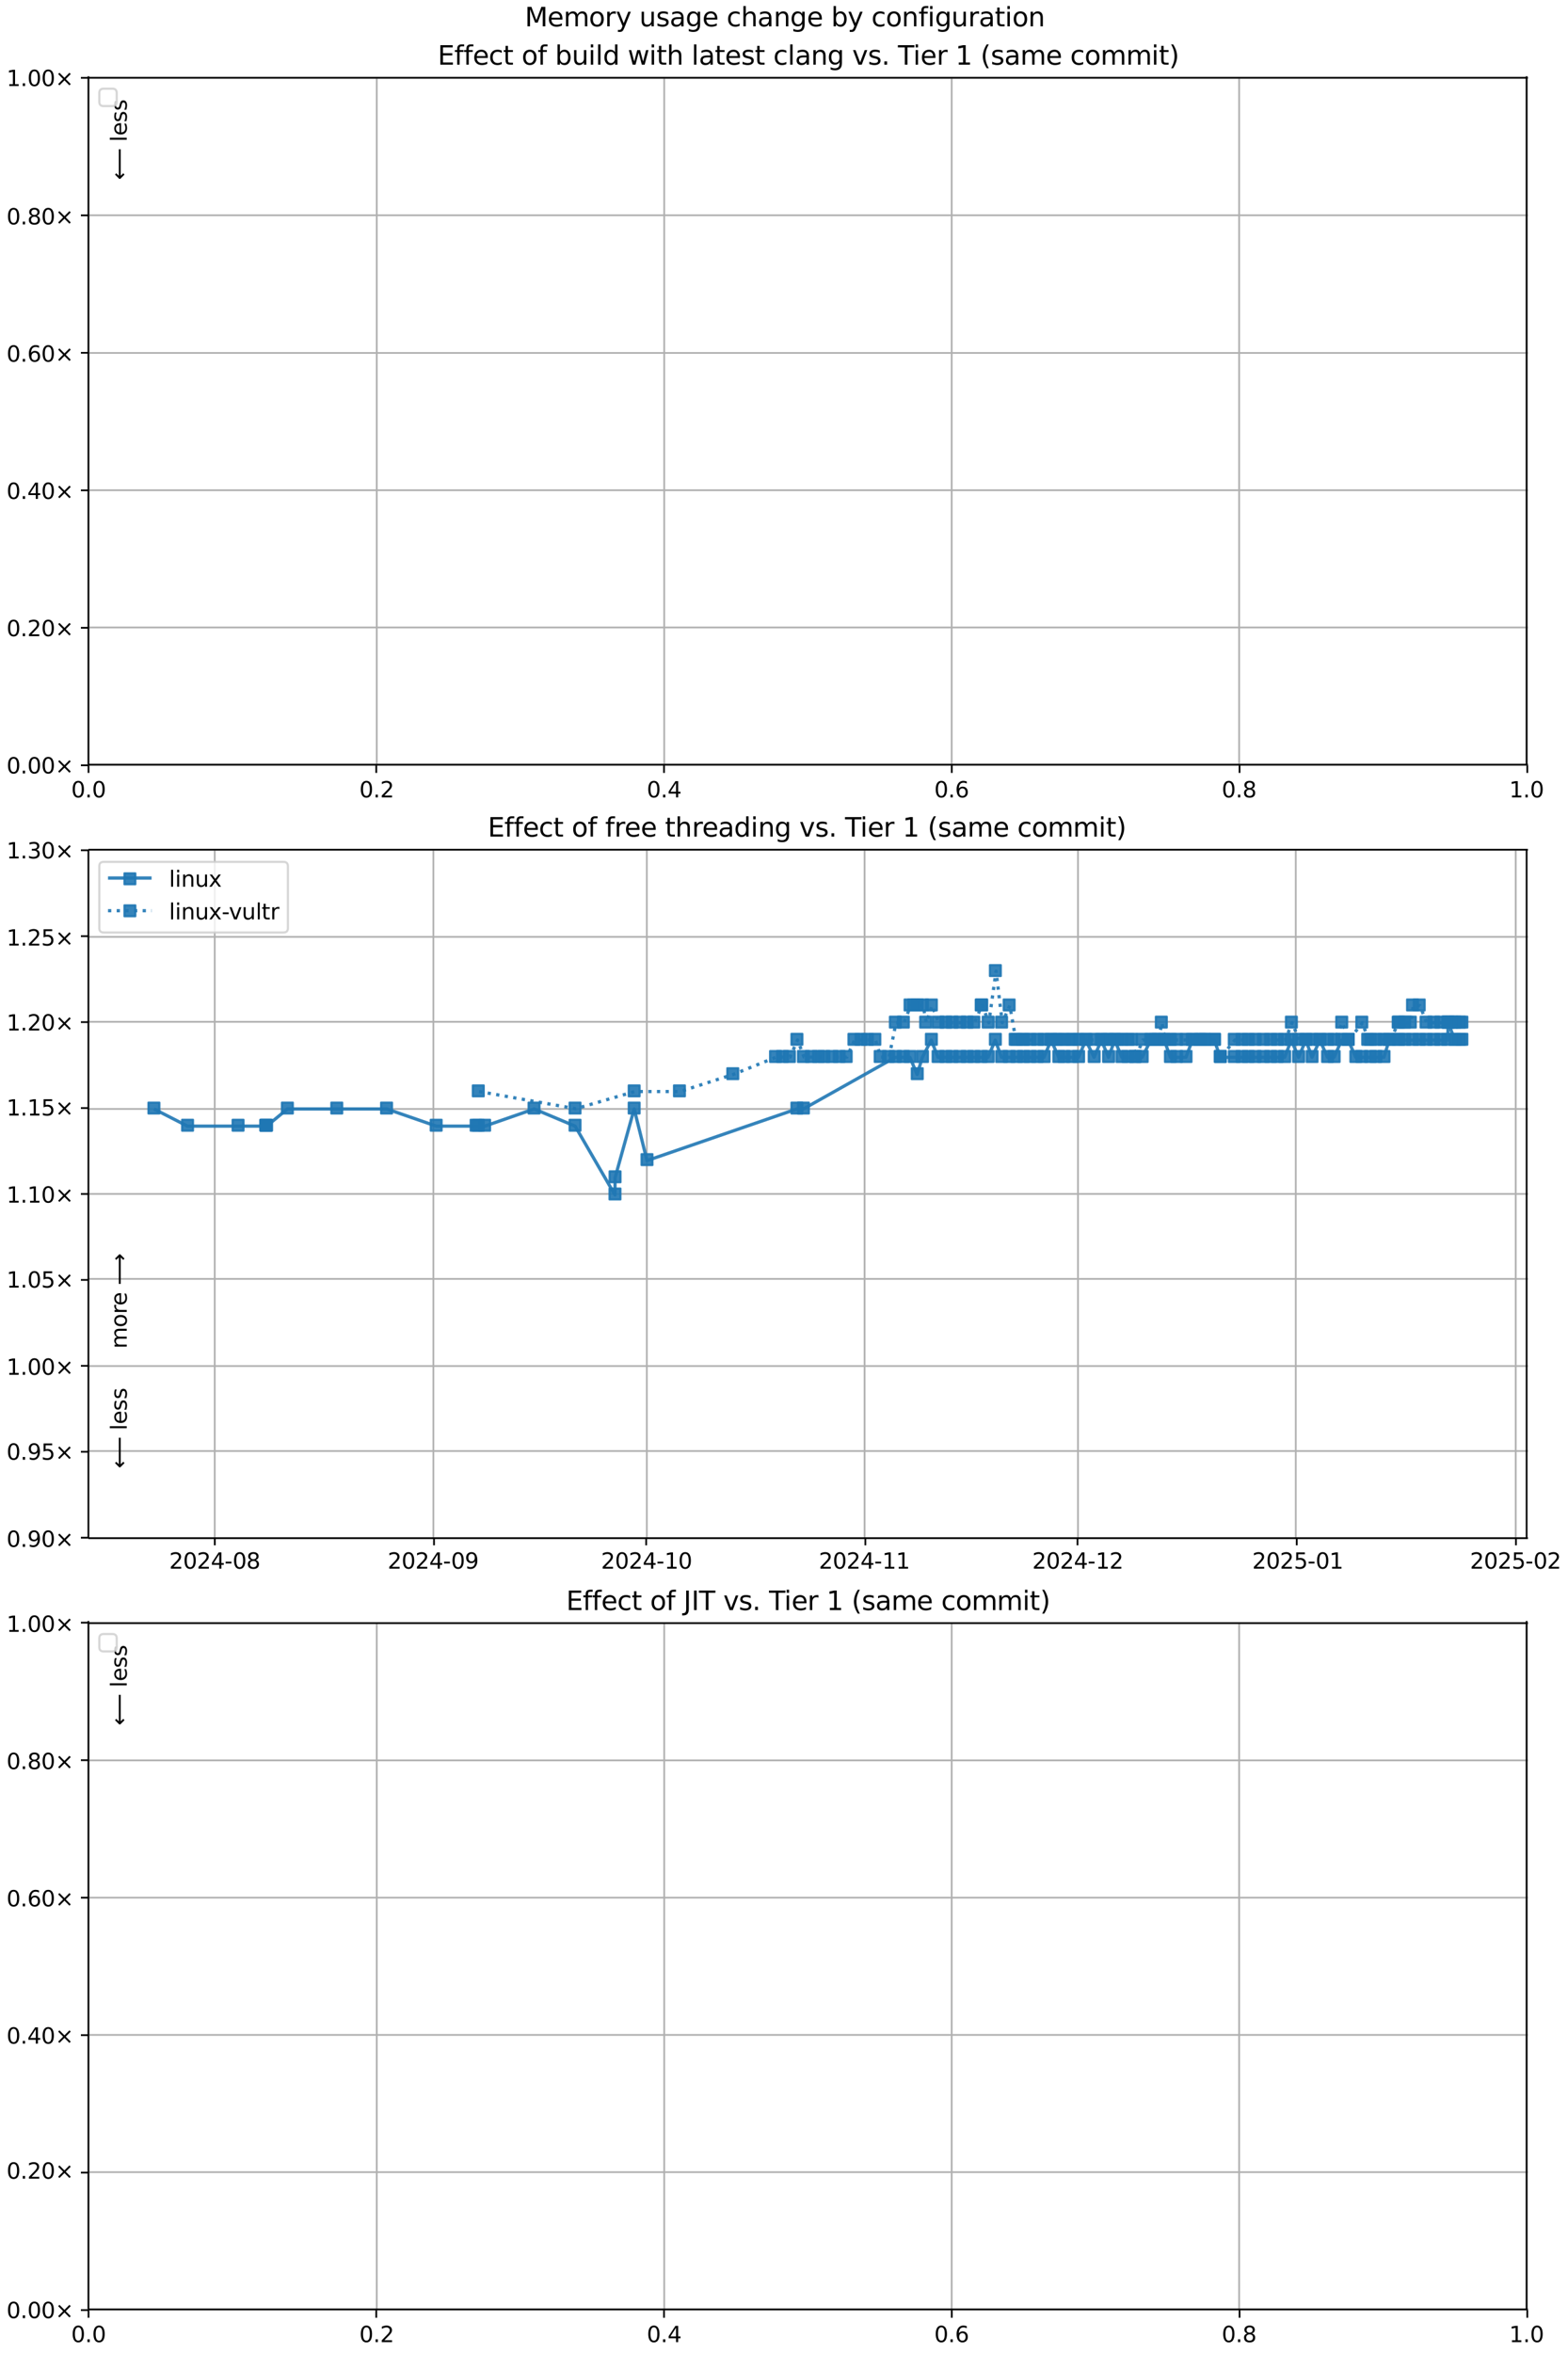 <?xml version="1.0" encoding="UTF-8"?>
<!DOCTYPE svg  PUBLIC '-//W3C//DTD SVG 1.1//EN'  'http://www.w3.org/Graphics/SVG/1.1/DTD/svg11.dtd'>
<svg width="720pt" height="1080pt" version="1.1" viewBox="0 0 720 1080" xmlns="http://www.w3.org/2000/svg" xmlns:xlink="http://www.w3.org/1999/xlink">
<defs>
<style type="text/css">*{stroke-linejoin: round; stroke-linecap: butt}</style>
</defs>
<path d="m0 1080h720v-1080h-720z" fill="#fff"/>
<path d="m40.6 351h661v-316h-661z" fill="#fff"/>
<path d="m40.6 351v-316" clip-path="url(#k)" fill="none" stroke="#b0b0b0" stroke-linecap="square" stroke-width=".8"/>
<defs>
<path id="j" d="m0 0v3.5" stroke="#000" stroke-width=".8"/>
</defs>
<use x="40.646" y="351.265" stroke="#000000" stroke-width=".8" xlink:href="#j"/>
<g transform="translate(32.7 366) scale(.1 -.1)">
<defs>
<path id="b" transform="scale(.016)" d="m2034 4250q-487 0-733-480-245-479-245-1442 0-959 245-1439 246-480 733-480 491 0 736 480 246 480 246 1439 0 963-246 1442-245 480-736 480zm0 500q785 0 1199-621 414-620 414-1801 0-1178-414-1799-414-620-1199-620-784 0-1198 620-414 621-414 1799 0 1181 414 1801 414 621 1198 621z"/>
<path id="c" transform="scale(.016)" d="m684 794h660v-794h-660v794z"/>
</defs>
<use xlink:href="#b"/>
<use transform="translate(63.6)" xlink:href="#c"/>
<use transform="translate(95.4)" xlink:href="#b"/>
</g>
<path d="m173 351v-316" clip-path="url(#k)" fill="none" stroke="#b0b0b0" stroke-linecap="square" stroke-width=".8"/>
<use x="172.778" y="351.265" stroke="#000000" stroke-width=".8" xlink:href="#j"/>
<g transform="translate(165 366) scale(.1 -.1)">
<defs>
<path id="f" transform="scale(.016)" d="m1228 531h2203v-531h-2962v531q359 372 979 998 621 627 780 809 303 340 423 576 121 236 121 464 0 372-261 606-261 235-680 235-297 0-627-103-329-103-704-313v638q381 153 712 231 332 78 607 78 725 0 1156-363 431-362 431-968 0-288-108-546-107-257-392-607-78-91-497-524-418-433-1181-1211z"/>
</defs>
<use xlink:href="#b"/>
<use transform="translate(63.6)" xlink:href="#c"/>
<use transform="translate(95.4)" xlink:href="#f"/>
</g>
<path d="m305 351v-316" clip-path="url(#k)" fill="none" stroke="#b0b0b0" stroke-linecap="square" stroke-width=".8"/>
<use x="304.911" y="351.265" stroke="#000000" stroke-width=".8" xlink:href="#j"/>
<g transform="translate(297 366) scale(.1 -.1)">
<defs>
<path id="w" transform="scale(.016)" d="m2419 4116-1594-2491h1594v2491zm-166 550h794v-3041h666v-525h-666v-1100h-628v1100h-2106v609l1940 2957z"/>
</defs>
<use xlink:href="#b"/>
<use transform="translate(63.6)" xlink:href="#c"/>
<use transform="translate(95.4)" xlink:href="#w"/>
</g>
<path d="m437 351v-316" clip-path="url(#k)" fill="none" stroke="#b0b0b0" stroke-linecap="square" stroke-width=".8"/>
<use x="437.044" y="351.265" stroke="#000000" stroke-width=".8" xlink:href="#j"/>
<g transform="translate(429 366) scale(.1 -.1)">
<defs>
<path id="af" transform="scale(.016)" d="m2113 2584q-425 0-674-291-248-290-248-796 0-503 248-796 249-292 674-292t673 292q248 293 248 796 0 506-248 796-248 291-673 291zm1253 1979v-575q-238 112-480 171-242 60-480 60-625 0-955-422-329-422-376-1275 184 272 462 417 279 145 613 145 703 0 1111-427 408-426 408-1160 0-719-425-1154-425-434-1131-434-810 0-1238 620-428 621-428 1799 0 1106 525 1764t1409 658q238 0 480-47t505-140z"/>
</defs>
<use xlink:href="#b"/>
<use transform="translate(63.6)" xlink:href="#c"/>
<use transform="translate(95.4)" xlink:href="#af"/>
</g>
<path d="m569 351v-316" clip-path="url(#k)" fill="none" stroke="#b0b0b0" stroke-linecap="square" stroke-width=".8"/>
<use x="569.177" y="351.265" stroke="#000000" stroke-width=".8" xlink:href="#j"/>
<g transform="translate(561 366) scale(.1 -.1)">
<defs>
<path id="ac" transform="scale(.016)" d="m2034 2216q-450 0-708-241-257-241-257-662 0-422 257-663 258-241 708-241t709 242q260 243 260 662 0 421-258 662-257 241-711 241zm-631 268q-406 100-633 378-226 279-226 679 0 559 398 884 399 325 1092 325 697 0 1094-325t397-884q0-400-227-679-226-278-629-378 456-106 710-416 255-309 255-755 0-679-414-1042-414-362-1186-362-771 0-1186 362-414 363-414 1042 0 446 256 755 257 310 713 416zm-231 997q0-362 226-565 227-203 636-203 407 0 636 203 230 203 230 565 0 363-230 566-229 203-636 203-409 0-636-203-226-203-226-566z"/>
</defs>
<use xlink:href="#b"/>
<use transform="translate(63.6)" xlink:href="#c"/>
<use transform="translate(95.4)" xlink:href="#ac"/>
</g>
<path d="m701 351v-316" clip-path="url(#k)" fill="none" stroke="#b0b0b0" stroke-linecap="square" stroke-width=".8"/>
<use x="701.309" y="351.265" stroke="#000000" stroke-width=".8" xlink:href="#j"/>
<g transform="translate(693 366) scale(.1 -.1)">
<defs>
<path id="i" transform="scale(.016)" d="m794 531h1031v3560l-1122-225v575l1116 225h631v-4135h1031v-531h-2687v531z"/>
</defs>
<use xlink:href="#i"/>
<use transform="translate(63.6)" xlink:href="#c"/>
<use transform="translate(95.4)" xlink:href="#b"/>
</g>
<path d="m40.6 351h661" clip-path="url(#k)" fill="none" stroke="#b0b0b0" stroke-linecap="square" stroke-width=".8"/>
<defs>
<path id="g" d="m0 0h-3.5" stroke="#000" stroke-width=".8"/>
</defs>
<use x="40.646" y="351.265" stroke="#000000" stroke-width=".8" xlink:href="#g"/>
<g transform="translate(3 355) scale(.1 -.1)">
<defs>
<path id="h" transform="scale(.016)" d="m4488 3438-1429-1435 1429-1428-372-378-1435 1434-1434-1434-369 378 1425 1428-1425 1435 369 378 1434-1435 1435 1435 372-378z"/>
</defs>
<use xlink:href="#b"/>
<use transform="translate(63.6)" xlink:href="#c"/>
<use transform="translate(95.4)" xlink:href="#b"/>
<use transform="translate(159)" xlink:href="#b"/>
<use transform="translate(223)" xlink:href="#h"/>
</g>
<path d="m40.6 288h661" clip-path="url(#k)" fill="none" stroke="#b0b0b0" stroke-linecap="square" stroke-width=".8"/>
<use x="40.646" y="288.158" stroke="#000000" stroke-width=".8" xlink:href="#g"/>
<g transform="translate(3 292) scale(.1 -.1)">
<use xlink:href="#b"/>
<use transform="translate(63.6)" xlink:href="#c"/>
<use transform="translate(95.4)" xlink:href="#f"/>
<use transform="translate(159)" xlink:href="#b"/>
<use transform="translate(223)" xlink:href="#h"/>
</g>
<path d="m40.6 225h661" clip-path="url(#k)" fill="none" stroke="#b0b0b0" stroke-linecap="square" stroke-width=".8"/>
<use x="40.646" y="225.052" stroke="#000000" stroke-width=".8" xlink:href="#g"/>
<g transform="translate(3 229) scale(.1 -.1)">
<use xlink:href="#b"/>
<use transform="translate(63.6)" xlink:href="#c"/>
<use transform="translate(95.4)" xlink:href="#w"/>
<use transform="translate(159)" xlink:href="#b"/>
<use transform="translate(223)" xlink:href="#h"/>
</g>
<path d="m40.6 162h661" clip-path="url(#k)" fill="none" stroke="#b0b0b0" stroke-linecap="square" stroke-width=".8"/>
<use x="40.646" y="161.945" stroke="#000000" stroke-width=".8" xlink:href="#g"/>
<g transform="translate(3 166) scale(.1 -.1)">
<use xlink:href="#b"/>
<use transform="translate(63.6)" xlink:href="#c"/>
<use transform="translate(95.4)" xlink:href="#af"/>
<use transform="translate(159)" xlink:href="#b"/>
<use transform="translate(223)" xlink:href="#h"/>
</g>
<path d="m40.6 98.8h661" clip-path="url(#k)" fill="none" stroke="#b0b0b0" stroke-linecap="square" stroke-width=".8"/>
<use x="40.646" y="98.839" stroke="#000000" stroke-width=".8" xlink:href="#g"/>
<g transform="translate(3 103) scale(.1 -.1)">
<use xlink:href="#b"/>
<use transform="translate(63.6)" xlink:href="#c"/>
<use transform="translate(95.4)" xlink:href="#ac"/>
<use transform="translate(159)" xlink:href="#b"/>
<use transform="translate(223)" xlink:href="#h"/>
</g>
<path d="m40.6 35.7h661" clip-path="url(#k)" fill="none" stroke="#b0b0b0" stroke-linecap="square" stroke-width=".8"/>
<use x="40.646" y="35.733" stroke="#000000" stroke-width=".8" xlink:href="#g"/>
<g transform="translate(3 39.5) scale(.1 -.1)">
<use xlink:href="#i"/>
<use transform="translate(63.6)" xlink:href="#c"/>
<use transform="translate(95.4)" xlink:href="#b"/>
<use transform="translate(159)" xlink:href="#b"/>
<use transform="translate(223)" xlink:href="#h"/>
</g>
<path d="m40.6 351v-316" fill="none" stroke="#000" stroke-linecap="square" stroke-width=".8"/>
<path d="m701 351v-316" fill="none" stroke="#000" stroke-linecap="square" stroke-width=".8"/>
<path d="m40.6 351h661" fill="none" stroke="#000" stroke-linecap="square" stroke-width=".8"/>
<path d="m40.6 35.7h661" fill="none" stroke="#000" stroke-linecap="square" stroke-width=".8"/>
<g clip-path="url(#k)">
<g transform="translate(58.2 27.8) rotate(-90) scale(.1 -.1)">
<defs>
<path id="n" transform="scale(.016)" d="m3328 2828q216 388 516 572t706 184q547 0 844-383 297-382 297-1088v-2113h-578v2094q0 503-179 746-178 244-543 244-447 0-707-297-259-296-259-809v-1978h-578v2094q0 506-178 748t-550 242q-441 0-701-298-259-298-259-808v-1978h-578v3500h578v-544q197 322 472 475t653 153q382 0 649-194 267-193 395-562z"/>
<path id="q" transform="scale(.016)" d="m1959 3097q-462 0-731-361t-269-989 267-989q268-361 733-361 460 0 728 362 269 363 269 988 0 622-269 986-268 364-728 364zm0 487q750 0 1178-488 429-487 429-1349 0-859-429-1349-428-489-1178-489-753 0-1180 489-426 490-426 1349 0 862 426 1349 427 488 1180 488z"/>
<path id="r" transform="scale(.016)" d="m2631 2963q-97 56-211 82-114 27-251 27-488 0-749-317t-261-911v-1844h-578v3500h578v-544q182 319 472 473 291 155 707 155 59 0 131-8 72-7 159-23l3-590z"/>
<path id="e" transform="scale(.016)" d="m3597 1894v-281h-2644q38-594 358-905t892-311q331 0 642 81t618 244v-544q-310-131-635-200t-659-69q-838 0-1327 487-489 488-489 1320 0 859 464 1363 464 505 1252 505 706 0 1117-455 411-454 411-1235zm-575 169q-6 471-264 752-258 282-683 282-481 0-770-272t-333-766l2050 4z"/>
<path id="al" transform="scale(.016)" d="m8863 2147v-281l-1229-1228-375 375 729 728h-7622v531h7622l-729 728 375 375 1229-1228z"/>
</defs>
<use xlink:href="#n"/>
<use transform="translate(97.4)" xlink:href="#q"/>
<use transform="translate(159)" xlink:href="#r"/>
<use transform="translate(197)" xlink:href="#e"/>
<use transform="translate(259)" xlink:href="#DejaVuSans-20"/>
<use transform="translate(291)" xlink:href="#al"/>
</g>
</g>
<g clip-path="url(#k)">
<g transform="translate(58.2 82.6) rotate(-90) scale(.1 -.1)">
<defs>
<path id="am" transform="scale(.016)" d="m313 1866v281l1228 1228 375-375-728-728h7621v-531h-7621l728-728-375-375-1228 1228z"/>
<path id="t" transform="scale(.016)" d="m603 4863h575v-4863h-575v4863z"/>
<path id="m" transform="scale(.016)" d="m2834 3397v-544q-243 125-506 187-262 63-544 63-428 0-642-131t-214-394q0-200 153-314t616-217l197-44q612-131 870-370t258-667q0-488-386-773-386-284-1061-284-281 0-586 55t-642 164v594q319-166 628-249 309-82 613-82 406 0 624 139 219 139 219 392 0 234-158 359-157 125-692 241l-200 47q-534 112-772 345-237 233-237 639 0 494 350 762 350 269 994 269 318 0 599-47 282-46 519-140z"/>
</defs>
<use xlink:href="#am"/>
<use transform="translate(143)" xlink:href="#DejaVuSans-20"/>
<use transform="translate(175)" xlink:href="#t"/>
<use transform="translate(203)" xlink:href="#e"/>
<use transform="translate(264)" xlink:href="#m"/>
<use transform="translate(317)" xlink:href="#m"/>
</g>
</g>
<g transform="translate(201 29.7) scale(.12 -.12)">
<defs>
<path id="ah" transform="scale(.016)" d="m628 4666h2950v-532h-2319v-1381h2222v-531h-2222v-1691h2375v-531h-3006v4666z"/>
<path id="s" transform="scale(.016)" d="m2375 4863v-479h-550q-309 0-430-125-120-125-120-450v-309h947v-447h-947v-3053h-578v3053h-550v447h550v244q0 584 272 851 272 268 862 268h544z"/>
<path id="u" transform="scale(.016)" d="m3122 3366v-538q-244 135-489 202t-495 67q-560 0-870-355-309-354-309-995t309-996q310-354 870-354 250 0 495 67t489 202v-532q-241-112-499-168-257-57-548-57-791 0-1257 497-465 497-465 1341 0 856 470 1346 471 491 1290 491 265 0 518-55 253-54 491-163z"/>
<path id="p" transform="scale(.016)" d="m1172 4494v-994h1184v-447h-1184v-1900q0-428 117-550t477-122h590v-481h-590q-666 0-919 248-253 249-253 905v1900h-422v447h422v994h578z"/>
<path id="aq" transform="scale(.016)" d="m3116 1747q0 634-261 995t-717 361q-457 0-718-361t-261-995 261-995 718-361q456 0 717 361t261 995zm-1957 1222q182 312 458 463 277 152 661 152 638 0 1036-506 399-506 399-1331t-399-1332q-398-506-1036-506-384 0-661 152-276 152-458 464v-525h-578v4863h578v-1894z"/>
<path id="z" transform="scale(.016)" d="m544 1381v2119h575v-2097q0-497 193-746 194-248 582-248 465 0 735 297 271 297 271 810v1984h575v-3500h-575v538q-209-319-486-474-276-155-642-155-603 0-916 375-312 375-312 1097zm1447 2203z"/>
<path id="o" transform="scale(.016)" d="m603 3500h575v-3500h-575v3500zm0 1363h575v-729h-575v729z"/>
<path id="ap" transform="scale(.016)" d="m2906 2969v1894h575v-4863h-575v525q-181-312-458-464-276-152-664-152-634 0-1033 506-398 507-398 1332t398 1331q399 506 1033 506 388 0 664-152 277-151 458-463zm-1959-1222q0-634 261-995t717-361 718 361q263 361 263 995t-263 995q-262 361-718 361t-717-361-261-995z"/>
<path id="ar" transform="scale(.016)" d="m269 3500h575l719-2731 715 2731h678l719-2731 716 2731h575l-916-3500h-678l-753 2869-756-2869h-679l-915 3500z"/>
<path id="ag" transform="scale(.016)" d="m3513 2113v-2113h-575v2094q0 497-194 743-194 247-581 247-466 0-735-297-269-296-269-809v-1978h-578v4863h578v-1907q207 316 486 472 280 156 646 156 603 0 912-373 310-373 310-1098z"/>
<path id="v" transform="scale(.016)" d="m2194 1759q-697 0-966-159t-269-544q0-306 202-486 202-179 548-179 479 0 768 339t289 901v128h-572zm1147 238v-2e3h-575v531q-197-318-491-470t-719-152q-537 0-855 302-317 302-317 808 0 590 395 890 396 300 1180 300h807v57q0 397-261 614t-733 217q-300 0-585-72-284-72-546-216v532q315 122 612 182 297 61 578 61 760 0 1135-394 375-393 375-1193z"/>
<path id="y" transform="scale(.016)" d="m3513 2113v-2113h-575v2094q0 497-194 743-194 247-581 247-466 0-735-297-269-296-269-809v-1978h-578v3500h578v-544q207 316 486 472 280 156 646 156 603 0 912-373 310-373 310-1098z"/>
<path id="ab" transform="scale(.016)" d="m2906 1791q0 625-258 968-257 344-723 344-462 0-720-344-258-343-258-968 0-622 258-966t720-344q466 0 723 344 258 344 258 966zm575-1357q0-893-397-1329-396-436-1215-436-303 0-572 45t-522 139v559q253-137 500-202 247-66 503-66 566 0 847 295t281 892v285q-178-310-456-463t-666-153q-643 0-1037 490-394 491-394 1301 0 812 394 1302 394 491 1037 491 388 0 666-153t456-462v531h575v-3066z"/>
<path id="ad" transform="scale(.016)" d="m191 3500h609l1094-2937 1094 2937h609l-1313-3500h-781l-1312 3500z"/>
<path id="ae" transform="scale(.016)" d="m-19 4666h3947v-532h-1656v-4134h-634v4134h-1657v532z"/>
<path id="ak" transform="scale(.016)" d="m1984 4856q-418-718-622-1422-203-703-203-1425 0-721 205-1429t620-1424h-500q-468 735-701 1444t-233 1409q0 697 231 1403 232 707 703 1444h500z"/>
<path id="aj" transform="scale(.016)" d="m513 4856h500q468-737 701-1444 233-706 233-1403 0-700-233-1409t-701-1444h-500q415 716 620 1424t205 1429q0 722-205 1425-205 704-620 1422z"/>
</defs>
<use xlink:href="#ah"/>
<use transform="translate(63.2)" xlink:href="#s"/>
<use transform="translate(98.4)" xlink:href="#s"/>
<use transform="translate(134)" xlink:href="#e"/>
<use transform="translate(195)" xlink:href="#u"/>
<use transform="translate(250)" xlink:href="#p"/>
<use transform="translate(289)" xlink:href="#DejaVuSans-20"/>
<use transform="translate(321)" xlink:href="#q"/>
<use transform="translate(382)" xlink:href="#s"/>
<use transform="translate(417)" xlink:href="#DejaVuSans-20"/>
<use transform="translate(449)" xlink:href="#aq"/>
<use transform="translate(513)" xlink:href="#z"/>
<use transform="translate(576)" xlink:href="#o"/>
<use transform="translate(604)" xlink:href="#t"/>
<use transform="translate(632)" xlink:href="#ap"/>
<use transform="translate(695)" xlink:href="#DejaVuSans-20"/>
<use transform="translate(727)" xlink:href="#ar"/>
<use transform="translate(809)" xlink:href="#o"/>
<use transform="translate(837)" xlink:href="#p"/>
<use transform="translate(876)" xlink:href="#ag"/>
<use transform="translate(939)" xlink:href="#DejaVuSans-20"/>
<use transform="translate(971)" xlink:href="#t"/>
<use transform="translate(999)" xlink:href="#v"/>
<use transform="translate(1060)" xlink:href="#p"/>
<use transform="translate(1099)" xlink:href="#e"/>
<use transform="translate(1161)" xlink:href="#m"/>
<use transform="translate(1213)" xlink:href="#p"/>
<use transform="translate(1252)" xlink:href="#DejaVuSans-20"/>
<use transform="translate(1284)" xlink:href="#u"/>
<use transform="translate(1339)" xlink:href="#t"/>
<use transform="translate(1367)" xlink:href="#v"/>
<use transform="translate(1428)" xlink:href="#y"/>
<use transform="translate(1491)" xlink:href="#ab"/>
<use transform="translate(1555)" xlink:href="#DejaVuSans-20"/>
<use transform="translate(1586)" xlink:href="#ad"/>
<use transform="translate(1646)" xlink:href="#m"/>
<use transform="translate(1698)" xlink:href="#c"/>
<use transform="translate(1730)" xlink:href="#DejaVuSans-20"/>
<use transform="translate(1761)" xlink:href="#ae"/>
<use transform="translate(1819)" xlink:href="#o"/>
<use transform="translate(1847)" xlink:href="#e"/>
<use transform="translate(1909)" xlink:href="#r"/>
<use transform="translate(1950)" xlink:href="#DejaVuSans-20"/>
<use transform="translate(1981)" xlink:href="#i"/>
<use transform="translate(2045)" xlink:href="#DejaVuSans-20"/>
<use transform="translate(2077)" xlink:href="#ak"/>
<use transform="translate(2116)" xlink:href="#m"/>
<use transform="translate(2168)" xlink:href="#v"/>
<use transform="translate(2229)" xlink:href="#n"/>
<use transform="translate(2327)" xlink:href="#e"/>
<use transform="translate(2388)" xlink:href="#DejaVuSans-20"/>
<use transform="translate(2420)" xlink:href="#u"/>
<use transform="translate(2475)" xlink:href="#q"/>
<use transform="translate(2536)" xlink:href="#n"/>
<use transform="translate(2634)" xlink:href="#n"/>
<use transform="translate(2731)" xlink:href="#o"/>
<use transform="translate(2759)" xlink:href="#p"/>
<use transform="translate(2798)" xlink:href="#aj"/>
</g>
<path d="m47.6 48.7h4q2 0 2-2v-4q0-2-2-2h-4q-2 0-2 2v4q0 2 2 2z" fill="#fff" opacity=".8" stroke="#ccc"/>
<path d="m40.6 706h661v-316h-661z" fill="#fff"/>
<path d="m98.6 706v-316" clip-path="url(#d)" fill="none" stroke="#b0b0b0" stroke-linecap="square" stroke-width=".8"/>
<use x="98.632" y="705.793" stroke="#000000" stroke-width=".8" xlink:href="#j"/>
<g transform="translate(77.7 720) scale(.1 -.1)">
<defs>
<path id="x" transform="scale(.016)" d="m313 2009h1684v-512h-1684v512z"/>
</defs>
<use xlink:href="#f"/>
<use transform="translate(63.6)" xlink:href="#b"/>
<use transform="translate(127)" xlink:href="#f"/>
<use transform="translate(191)" xlink:href="#w"/>
<use transform="translate(254)" xlink:href="#x"/>
<use transform="translate(291)" xlink:href="#b"/>
<use transform="translate(354)" xlink:href="#ac"/>
</g>
<path d="m199 706v-316" clip-path="url(#d)" fill="none" stroke="#b0b0b0" stroke-linecap="square" stroke-width=".8"/>
<use x="199.293" y="705.793" stroke="#000000" stroke-width=".8" xlink:href="#j"/>
<g transform="translate(178 720) scale(.1 -.1)">
<defs>
<path id="ai" transform="scale(.016)" d="m703 97v575q238-113 481-172 244-59 479-59 625 0 954 420 330 420 377 1277-181-269-460-413-278-144-615-144-700 0-1108 423-408 424-408 1159 0 718 425 1152 425 435 1131 435 810 0 1236-621 427-620 427-1801 0-1103-524-1761-523-658-1407-658-238 0-482 47-243 47-506 141zm1256 1978q425 0 673 290 249 291 249 798 0 503-249 795-248 292-673 292t-673-292-248-795q0-507 248-798 248-290 673-290z"/>
</defs>
<use xlink:href="#f"/>
<use transform="translate(63.6)" xlink:href="#b"/>
<use transform="translate(127)" xlink:href="#f"/>
<use transform="translate(191)" xlink:href="#w"/>
<use transform="translate(254)" xlink:href="#x"/>
<use transform="translate(291)" xlink:href="#b"/>
<use transform="translate(354)" xlink:href="#ai"/>
</g>
<path d="m297 706v-316" clip-path="url(#d)" fill="none" stroke="#b0b0b0" stroke-linecap="square" stroke-width=".8"/>
<use x="296.707" y="705.793" stroke="#000000" stroke-width=".8" xlink:href="#j"/>
<g transform="translate(276 720) scale(.1 -.1)">
<use xlink:href="#f"/>
<use transform="translate(63.6)" xlink:href="#b"/>
<use transform="translate(127)" xlink:href="#f"/>
<use transform="translate(191)" xlink:href="#w"/>
<use transform="translate(254)" xlink:href="#x"/>
<use transform="translate(291)" xlink:href="#i"/>
<use transform="translate(354)" xlink:href="#b"/>
</g>
<path d="m397 706v-316" clip-path="url(#d)" fill="none" stroke="#b0b0b0" stroke-linecap="square" stroke-width=".8"/>
<use x="397.367" y="705.793" stroke="#000000" stroke-width=".8" xlink:href="#j"/>
<g transform="translate(376 720) scale(.1 -.1)">
<use xlink:href="#f"/>
<use transform="translate(63.6)" xlink:href="#b"/>
<use transform="translate(127)" xlink:href="#f"/>
<use transform="translate(191)" xlink:href="#w"/>
<use transform="translate(254)" xlink:href="#x"/>
<use transform="translate(291)" xlink:href="#i"/>
<use transform="translate(354)" xlink:href="#i"/>
</g>
<path d="m495 706v-316" clip-path="url(#d)" fill="none" stroke="#b0b0b0" stroke-linecap="square" stroke-width=".8"/>
<use x="494.781" y="705.793" stroke="#000000" stroke-width=".8" xlink:href="#j"/>
<g transform="translate(474 720) scale(.1 -.1)">
<use xlink:href="#f"/>
<use transform="translate(63.6)" xlink:href="#b"/>
<use transform="translate(127)" xlink:href="#f"/>
<use transform="translate(191)" xlink:href="#w"/>
<use transform="translate(254)" xlink:href="#x"/>
<use transform="translate(291)" xlink:href="#i"/>
<use transform="translate(354)" xlink:href="#f"/>
</g>
<path d="m595 706v-316" clip-path="url(#d)" fill="none" stroke="#b0b0b0" stroke-linecap="square" stroke-width=".8"/>
<use x="595.441" y="705.793" stroke="#000000" stroke-width=".8" xlink:href="#j"/>
<g transform="translate(575 720) scale(.1 -.1)">
<defs>
<path id="aa" transform="scale(.016)" d="m691 4666h2478v-532h-1900v-1143q137 47 274 70 138 23 276 23 781 0 1237-428 457-428 457-1159 0-753-469-1171-469-417-1322-417-294 0-599 50-304 50-629 150v635q281-153 581-228t634-75q541 0 856 284 316 284 316 772 0 487-316 771-315 285-856 285-253 0-505-56-251-56-513-175v2344z"/>
</defs>
<use xlink:href="#f"/>
<use transform="translate(63.6)" xlink:href="#b"/>
<use transform="translate(127)" xlink:href="#f"/>
<use transform="translate(191)" xlink:href="#aa"/>
<use transform="translate(254)" xlink:href="#x"/>
<use transform="translate(291)" xlink:href="#b"/>
<use transform="translate(354)" xlink:href="#i"/>
</g>
<path d="m696 706v-316" clip-path="url(#d)" fill="none" stroke="#b0b0b0" stroke-linecap="square" stroke-width=".8"/>
<use x="696.102" y="705.793" stroke="#000000" stroke-width=".8" xlink:href="#j"/>
<g transform="translate(675 720) scale(.1 -.1)">
<use xlink:href="#f"/>
<use transform="translate(63.6)" xlink:href="#b"/>
<use transform="translate(127)" xlink:href="#f"/>
<use transform="translate(191)" xlink:href="#aa"/>
<use transform="translate(254)" xlink:href="#x"/>
<use transform="translate(291)" xlink:href="#b"/>
<use transform="translate(354)" xlink:href="#f"/>
</g>
<path d="m40.6 706h661" clip-path="url(#d)" fill="none" stroke="#b0b0b0" stroke-linecap="square" stroke-width=".8"/>
<use x="40.646" y="705.793" stroke="#000000" stroke-width=".8" xlink:href="#g"/>
<g transform="translate(3 710) scale(.1 -.1)">
<use xlink:href="#b"/>
<use transform="translate(63.6)" xlink:href="#c"/>
<use transform="translate(95.4)" xlink:href="#ai"/>
<use transform="translate(159)" xlink:href="#b"/>
<use transform="translate(223)" xlink:href="#h"/>
</g>
<path d="m40.6 666h661" clip-path="url(#d)" fill="none" stroke="#b0b0b0" stroke-linecap="square" stroke-width=".8"/>
<use x="40.646" y="666.352" stroke="#000000" stroke-width=".8" xlink:href="#g"/>
<g transform="translate(3 670) scale(.1 -.1)">
<use xlink:href="#b"/>
<use transform="translate(63.6)" xlink:href="#c"/>
<use transform="translate(95.4)" xlink:href="#ai"/>
<use transform="translate(159)" xlink:href="#aa"/>
<use transform="translate(223)" xlink:href="#h"/>
</g>
<path d="m40.6 627h661" clip-path="url(#d)" fill="none" stroke="#b0b0b0" stroke-linecap="square" stroke-width=".8"/>
<use x="40.646" y="626.91" stroke="#000000" stroke-width=".8" xlink:href="#g"/>
<g transform="translate(3 631) scale(.1 -.1)">
<use xlink:href="#i"/>
<use transform="translate(63.6)" xlink:href="#c"/>
<use transform="translate(95.4)" xlink:href="#b"/>
<use transform="translate(159)" xlink:href="#b"/>
<use transform="translate(223)" xlink:href="#h"/>
</g>
<path d="m40.6 587h661" clip-path="url(#d)" fill="none" stroke="#b0b0b0" stroke-linecap="square" stroke-width=".8"/>
<use x="40.646" y="587.469" stroke="#000000" stroke-width=".8" xlink:href="#g"/>
<g transform="translate(3 591) scale(.1 -.1)">
<use xlink:href="#i"/>
<use transform="translate(63.6)" xlink:href="#c"/>
<use transform="translate(95.4)" xlink:href="#b"/>
<use transform="translate(159)" xlink:href="#aa"/>
<use transform="translate(223)" xlink:href="#h"/>
</g>
<path d="m40.6 548h661" clip-path="url(#d)" fill="none" stroke="#b0b0b0" stroke-linecap="square" stroke-width=".8"/>
<use x="40.646" y="548.027" stroke="#000000" stroke-width=".8" xlink:href="#g"/>
<g transform="translate(3 552) scale(.1 -.1)">
<use xlink:href="#i"/>
<use transform="translate(63.6)" xlink:href="#c"/>
<use transform="translate(95.4)" xlink:href="#i"/>
<use transform="translate(159)" xlink:href="#b"/>
<use transform="translate(223)" xlink:href="#h"/>
</g>
<path d="m40.6 509h661" clip-path="url(#d)" fill="none" stroke="#b0b0b0" stroke-linecap="square" stroke-width=".8"/>
<use x="40.646" y="508.586" stroke="#000000" stroke-width=".8" xlink:href="#g"/>
<g transform="translate(3 512) scale(.1 -.1)">
<use xlink:href="#i"/>
<use transform="translate(63.6)" xlink:href="#c"/>
<use transform="translate(95.4)" xlink:href="#i"/>
<use transform="translate(159)" xlink:href="#aa"/>
<use transform="translate(223)" xlink:href="#h"/>
</g>
<path d="m40.6 469h661" clip-path="url(#d)" fill="none" stroke="#b0b0b0" stroke-linecap="square" stroke-width=".8"/>
<use x="40.646" y="469.144" stroke="#000000" stroke-width=".8" xlink:href="#g"/>
<g transform="translate(3 473) scale(.1 -.1)">
<use xlink:href="#i"/>
<use transform="translate(63.6)" xlink:href="#c"/>
<use transform="translate(95.4)" xlink:href="#f"/>
<use transform="translate(159)" xlink:href="#b"/>
<use transform="translate(223)" xlink:href="#h"/>
</g>
<path d="m40.6 430h661" clip-path="url(#d)" fill="none" stroke="#b0b0b0" stroke-linecap="square" stroke-width=".8"/>
<use x="40.646" y="429.703" stroke="#000000" stroke-width=".8" xlink:href="#g"/>
<g transform="translate(3 434) scale(.1 -.1)">
<use xlink:href="#i"/>
<use transform="translate(63.6)" xlink:href="#c"/>
<use transform="translate(95.4)" xlink:href="#f"/>
<use transform="translate(159)" xlink:href="#aa"/>
<use transform="translate(223)" xlink:href="#h"/>
</g>
<path d="m40.6 390h661" clip-path="url(#d)" fill="none" stroke="#b0b0b0" stroke-linecap="square" stroke-width=".8"/>
<use x="40.646" y="390.261" stroke="#000000" stroke-width=".8" xlink:href="#g"/>
<g transform="translate(3 394) scale(.1 -.1)">
<defs>
<path id="av" transform="scale(.016)" d="m2597 2516q453-97 707-404 255-306 255-756 0-690-475-1069-475-378-1350-378-293 0-604 58t-642 174v609q262-153 574-231 313-78 654-78 593 0 904 234t311 681q0 413-289 645-289 233-804 233h-544v519h569q465 0 712 186t247 536q0 359-255 551-254 193-729 193-260 0-557-57-297-56-653-174v562q360 100 674 150t592 50q719 0 1137-327 419-326 419-882 0-388-222-655t-631-370z"/>
</defs>
<use xlink:href="#i"/>
<use transform="translate(63.6)" xlink:href="#c"/>
<use transform="translate(95.4)" xlink:href="#av"/>
<use transform="translate(159)" xlink:href="#b"/>
<use transform="translate(223)" xlink:href="#h"/>
</g>
<path d="m70.7 509 15.4 7.89h23.2 12.8 0.021 0.309l9.55-7.89h22.7 22.9l22.8 7.89h18.3 0.999 2.91l22.7-7.89 18.8 7.89 18.3 31.6 0.034-7.89 8.77-31.6 5.9 23.7 68.8-23.7h2.99l42.2-23.7h3.67 3.07l3.31 7.89 2.4-7.89 4.09-7.89 3.07 7.89h3.58 2.87 3.57 3.33 3.08 3.38 3.19l3.31-7.89 2.86 7.89h3.46 3.48 3.17 2.93 3.39 3.09l3.27-7.89 3.49 7.89h2.37 3.79 2.92l3.36-7.89 3.79 7.89 3.36-7.89 3.26 7.89 2.87-7.89 3.25 7.89h2.75 3.36 3.21l4.01-7.89h3.13 3.05l2.77 7.89h2.86 4.31l2.94-7.89h3.56 2.2 4.34l2.71 7.89h6.41 3.55 2.87 3.14 3.81 3.28 3.1 3.39l3.08-7.89 3.32 7.89 3.36-7.89 2.82 7.89 3.62-7.89 3.5 7.89h3.02l3.47-7.89h2.99l3.51 7.89h2.72 3.96 2.49 3.75l2.41-7.89h4.1 0.342 2.63 3.61 3.08 3.13 3.55 3.22 3.19l0.257-7.89 3.1 7.89h2.11 1.03" clip-path="url(#d)" fill="none" stroke="#1f77b4" stroke-linecap="square" stroke-opacity=".9" stroke-width="1.5"/>
<defs>
<path id="a" d="m-2.5 2.5h5v-5h-5z" stroke="#1f77b4" stroke-opacity=".9"/>
</defs>
<g clip-path="url(#d)" fill="#1f77b4" fill-opacity=".9" stroke="#1f77b4" stroke-opacity=".9">
<use x="70.676" y="508.586" xlink:href="#a"/>
<use x="86.126" y="516.474" xlink:href="#a"/>
<use x="109.311" y="516.474" xlink:href="#a"/>
<use x="122.086" y="516.474" xlink:href="#a"/>
<use x="122.107" y="516.474" xlink:href="#a"/>
<use x="122.416" y="516.474" xlink:href="#a"/>
<use x="131.963" y="508.586" xlink:href="#a"/>
<use x="154.641" y="508.586" xlink:href="#a"/>
<use x="177.498" y="508.586" xlink:href="#a"/>
<use x="200.279" y="516.474" xlink:href="#a"/>
<use x="218.623" y="516.474" xlink:href="#a"/>
<use x="219.622" y="516.474" xlink:href="#a"/>
<use x="222.535" y="516.474" xlink:href="#a"/>
<use x="245.226" y="508.586" xlink:href="#a"/>
<use x="264.05" y="516.474" xlink:href="#a"/>
<use x="282.391" y="548.027" xlink:href="#a"/>
<use x="282.425" y="540.139" xlink:href="#a"/>
<use x="291.195" y="508.586" xlink:href="#a"/>
<use x="297.092" y="532.251" xlink:href="#a"/>
<use x="365.928" y="508.586" xlink:href="#a"/>
<use x="368.915" y="508.586" xlink:href="#a"/>
<use x="411.141" y="484.921" xlink:href="#a"/>
<use x="414.807" y="484.921" xlink:href="#a"/>
<use x="417.873" y="484.921" xlink:href="#a"/>
<use x="421.187" y="492.809" xlink:href="#a"/>
<use x="423.587" y="484.921" xlink:href="#a"/>
<use x="427.677" y="477.032" xlink:href="#a"/>
<use x="430.751" y="484.921" xlink:href="#a"/>
<use x="434.329" y="484.921" xlink:href="#a"/>
<use x="437.198" y="484.921" xlink:href="#a"/>
<use x="440.764" y="484.921" xlink:href="#a"/>
<use x="444.096" y="484.921" xlink:href="#a"/>
<use x="447.177" y="484.921" xlink:href="#a"/>
<use x="450.555" y="484.921" xlink:href="#a"/>
<use x="453.749" y="484.921" xlink:href="#a"/>
<use x="457.058" y="477.032" xlink:href="#a"/>
<use x="459.918" y="484.921" xlink:href="#a"/>
<use x="463.38" y="484.921" xlink:href="#a"/>
<use x="466.856" y="484.921" xlink:href="#a"/>
<use x="470.028" y="484.921" xlink:href="#a"/>
<use x="472.955" y="484.921" xlink:href="#a"/>
<use x="476.342" y="484.921" xlink:href="#a"/>
<use x="479.434" y="484.921" xlink:href="#a"/>
<use x="482.708" y="477.032" xlink:href="#a"/>
<use x="486.196" y="484.921" xlink:href="#a"/>
<use x="488.564" y="484.921" xlink:href="#a"/>
<use x="492.354" y="484.921" xlink:href="#a"/>
<use x="495.276" y="484.921" xlink:href="#a"/>
<use x="498.635" y="477.032" xlink:href="#a"/>
<use x="502.426" y="484.921" xlink:href="#a"/>
<use x="505.785" y="477.032" xlink:href="#a"/>
<use x="509.043" y="484.921" xlink:href="#a"/>
<use x="511.918" y="477.032" xlink:href="#a"/>
<use x="515.165" y="484.921" xlink:href="#a"/>
<use x="517.914" y="484.921" xlink:href="#a"/>
<use x="521.269" y="484.921" xlink:href="#a"/>
<use x="524.481" y="484.921" xlink:href="#a"/>
<use x="528.492" y="477.032" xlink:href="#a"/>
<use x="531.623" y="477.032" xlink:href="#a"/>
<use x="534.668" y="477.032" xlink:href="#a"/>
<use x="537.438" y="484.921" xlink:href="#a"/>
<use x="540.299" y="484.921" xlink:href="#a"/>
<use x="544.608" y="484.921" xlink:href="#a"/>
<use x="547.545" y="477.032" xlink:href="#a"/>
<use x="551.103" y="477.032" xlink:href="#a"/>
<use x="553.307" y="477.032" xlink:href="#a"/>
<use x="557.646" y="477.032" xlink:href="#a"/>
<use x="560.357" y="484.921" xlink:href="#a"/>
<use x="566.762" y="484.921" xlink:href="#a"/>
<use x="570.316" y="484.921" xlink:href="#a"/>
<use x="573.184" y="484.921" xlink:href="#a"/>
<use x="576.324" y="484.921" xlink:href="#a"/>
<use x="580.138" y="484.921" xlink:href="#a"/>
<use x="583.42" y="484.921" xlink:href="#a"/>
<use x="586.524" y="484.921" xlink:href="#a"/>
<use x="589.91" y="484.921" xlink:href="#a"/>
<use x="592.988" y="477.032" xlink:href="#a"/>
<use x="596.304" y="484.921" xlink:href="#a"/>
<use x="599.661" y="477.032" xlink:href="#a"/>
<use x="602.483" y="484.921" xlink:href="#a"/>
<use x="606.105" y="477.032" xlink:href="#a"/>
<use x="609.6" y="484.921" xlink:href="#a"/>
<use x="612.621" y="484.921" xlink:href="#a"/>
<use x="616.094" y="477.032" xlink:href="#a"/>
<use x="619.079" y="477.032" xlink:href="#a"/>
<use x="622.586" y="484.921" xlink:href="#a"/>
<use x="625.309" y="484.921" xlink:href="#a"/>
<use x="629.273" y="484.921" xlink:href="#a"/>
<use x="631.764" y="484.921" xlink:href="#a"/>
<use x="635.511" y="484.921" xlink:href="#a"/>
<use x="637.92" y="477.032" xlink:href="#a"/>
<use x="642.022" y="477.032" xlink:href="#a"/>
<use x="642.365" y="477.032" xlink:href="#a"/>
<use x="644.991" y="477.032" xlink:href="#a"/>
<use x="648.606" y="477.032" xlink:href="#a"/>
<use x="651.687" y="477.032" xlink:href="#a"/>
<use x="654.821" y="477.032" xlink:href="#a"/>
<use x="658.366" y="477.032" xlink:href="#a"/>
<use x="661.587" y="477.032" xlink:href="#a"/>
<use x="664.778" y="477.032" xlink:href="#a"/>
<use x="665.034" y="469.144" xlink:href="#a"/>
<use x="668.137" y="477.032" xlink:href="#a"/>
<use x="670.247" y="477.032" xlink:href="#a"/>
<use x="671.279" y="477.032" xlink:href="#a"/>
</g>
<g stroke="#1f77b4" stroke-opacity=".9">
<path d="m220 501 44.4 7.89 27.1-7.89h20.8l24.5-7.89 19.6-7.89h3.21 3.16l3.45-7.89 2.99 7.89h3.62 3.3 2.49 3.71 3.28 3.24l3.56-7.89h3.25 2.91 3.44l2.44 7.89h3.81l3.17-15.8h3.67l3.07-7.89h1.66 1.66 2.4l1.46 7.89 2.63-7.89 3.07 7.89h3.58 2.87 3.57 3.33 3.08l3.38-7.89h0.245l2.95 7.89 3.31-23.7 2.86 23.7 3.46-7.89 2.77 15.8h0.708 2.64 0.532 2.93 3.39 3.09 3.27 2.36 1.12 2.37 3.15 0.638 2.92 3.36 3.79 3.36 2.46 0.799 2.87 0.932 2.32 2.75 1.62l1.73 7.89 3.21-7.89h4.01 1.8 0.562 0.768l1.63-7.89 1.41 7.89h2.51 0.26 2.86 4.31 2.94 3.56 0.941 1.26 4.34l2.71 7.89 6.41-7.89h3.55 2.87 3.14 3.81 3.28 3.1 3.39l3.08-7.89 3.32 7.89h3.36 2.82 3.62 3.5 3.02l3.47-7.89 2.99 7.89 6.23-7.89 2.73 7.89h1.24 2.49 3.75 2.41l4.1-7.89h0.342 2.63 2.61l1-7.89h3.08l3.13 7.89h3.55 3.22 3.19 0.257 1.69 1.41 2.11 1.03" clip-path="url(#d)" fill="none" stroke-dasharray="1.5,2.475" stroke-width="1.5"/>
<g clip-path="url(#d)" fill="#1f77b4" fill-opacity=".9">
<use x="219.622" y="500.697" xlink:href="#a"/>
<use x="264.05" y="508.586" xlink:href="#a"/>
<use x="291.195" y="500.697" xlink:href="#a"/>
<use x="311.988" y="500.697" xlink:href="#a"/>
<use x="336.478" y="492.809" xlink:href="#a"/>
<use x="356.113" y="484.921" xlink:href="#a"/>
<use x="359.319" y="484.921" xlink:href="#a"/>
<use x="362.479" y="484.921" xlink:href="#a"/>
<use x="365.928" y="477.032" xlink:href="#a"/>
<use x="368.915" y="484.921" xlink:href="#a"/>
<use x="372.536" y="484.921" xlink:href="#a"/>
<use x="375.835" y="484.921" xlink:href="#a"/>
<use x="378.325" y="484.921" xlink:href="#a"/>
<use x="382.035" y="484.921" xlink:href="#a"/>
<use x="385.316" y="484.921" xlink:href="#a"/>
<use x="388.558" y="484.921" xlink:href="#a"/>
<use x="392.12" y="477.032" xlink:href="#a"/>
<use x="395.366" y="477.032" xlink:href="#a"/>
<use x="398.279" y="477.032" xlink:href="#a"/>
<use x="401.721" y="477.032" xlink:href="#a"/>
<use x="404.157" y="484.921" xlink:href="#a"/>
<use x="407.972" y="484.921" xlink:href="#a"/>
<use x="411.141" y="469.144" xlink:href="#a"/>
<use x="414.807" y="469.144" xlink:href="#a"/>
<use x="417.873" y="461.256" xlink:href="#a"/>
<use x="419.53" y="461.256" xlink:href="#a"/>
<use x="421.187" y="461.256" xlink:href="#a"/>
<use x="423.587" y="461.256" xlink:href="#a"/>
<use x="425.048" y="469.144" xlink:href="#a"/>
<use x="427.677" y="461.256" xlink:href="#a"/>
<use x="430.751" y="469.144" xlink:href="#a"/>
<use x="434.329" y="469.144" xlink:href="#a"/>
<use x="437.198" y="469.144" xlink:href="#a"/>
<use x="440.764" y="469.144" xlink:href="#a"/>
<use x="444.096" y="469.144" xlink:href="#a"/>
<use x="447.177" y="469.144" xlink:href="#a"/>
<use x="450.555" y="461.256" xlink:href="#a"/>
<use x="450.8" y="461.256" xlink:href="#a"/>
<use x="453.749" y="469.144" xlink:href="#a"/>
<use x="457.058" y="445.479" xlink:href="#a"/>
<use x="459.918" y="469.144" xlink:href="#a"/>
<use x="463.38" y="461.256" xlink:href="#a"/>
<use x="466.148" y="477.032" xlink:href="#a"/>
<use x="466.856" y="477.032" xlink:href="#a"/>
<use x="469.496" y="477.032" xlink:href="#a"/>
<use x="470.028" y="477.032" xlink:href="#a"/>
<use x="472.955" y="477.032" xlink:href="#a"/>
<use x="476.342" y="477.032" xlink:href="#a"/>
<use x="479.434" y="477.032" xlink:href="#a"/>
<use x="482.708" y="477.032" xlink:href="#a"/>
<use x="485.073" y="477.032" xlink:href="#a"/>
<use x="486.196" y="477.032" xlink:href="#a"/>
<use x="488.564" y="477.032" xlink:href="#a"/>
<use x="491.716" y="477.032" xlink:href="#a"/>
<use x="492.354" y="477.032" xlink:href="#a"/>
<use x="495.276" y="477.032" xlink:href="#a"/>
<use x="498.635" y="477.032" xlink:href="#a"/>
<use x="502.426" y="477.032" xlink:href="#a"/>
<use x="505.785" y="477.032" xlink:href="#a"/>
<use x="508.245" y="477.032" xlink:href="#a"/>
<use x="509.043" y="477.032" xlink:href="#a"/>
<use x="511.918" y="477.032" xlink:href="#a"/>
<use x="512.85" y="477.032" xlink:href="#a"/>
<use x="515.165" y="477.032" xlink:href="#a"/>
<use x="517.914" y="477.032" xlink:href="#a"/>
<use x="519.534" y="477.032" xlink:href="#a"/>
<use x="521.269" y="484.921" xlink:href="#a"/>
<use x="524.481" y="477.032" xlink:href="#a"/>
<use x="528.492" y="477.032" xlink:href="#a"/>
<use x="530.292" y="477.032" xlink:href="#a"/>
<use x="530.854" y="477.032" xlink:href="#a"/>
<use x="531.623" y="477.032" xlink:href="#a"/>
<use x="533.255" y="469.144" xlink:href="#a"/>
<use x="534.668" y="477.032" xlink:href="#a"/>
<use x="537.178" y="477.032" xlink:href="#a"/>
<use x="537.438" y="477.032" xlink:href="#a"/>
<use x="540.299" y="477.032" xlink:href="#a"/>
<use x="544.608" y="477.032" xlink:href="#a"/>
<use x="547.545" y="477.032" xlink:href="#a"/>
<use x="551.103" y="477.032" xlink:href="#a"/>
<use x="552.043" y="477.032" xlink:href="#a"/>
<use x="553.307" y="477.032" xlink:href="#a"/>
<use x="557.646" y="477.032" xlink:href="#a"/>
<use x="560.357" y="484.921" xlink:href="#a"/>
<use x="566.762" y="477.032" xlink:href="#a"/>
<use x="570.316" y="477.032" xlink:href="#a"/>
<use x="573.184" y="477.032" xlink:href="#a"/>
<use x="576.324" y="477.032" xlink:href="#a"/>
<use x="580.138" y="477.032" xlink:href="#a"/>
<use x="583.42" y="477.032" xlink:href="#a"/>
<use x="586.524" y="477.032" xlink:href="#a"/>
<use x="589.91" y="477.032" xlink:href="#a"/>
<use x="592.988" y="469.144" xlink:href="#a"/>
<use x="596.304" y="477.032" xlink:href="#a"/>
<use x="599.661" y="477.032" xlink:href="#a"/>
<use x="602.483" y="477.032" xlink:href="#a"/>
<use x="606.105" y="477.032" xlink:href="#a"/>
<use x="609.6" y="477.032" xlink:href="#a"/>
<use x="612.621" y="477.032" xlink:href="#a"/>
<use x="616.094" y="469.144" xlink:href="#a"/>
<use x="619.079" y="477.032" xlink:href="#a"/>
<use x="625.309" y="469.144" xlink:href="#a"/>
<use x="628.036" y="477.032" xlink:href="#a"/>
<use x="629.273" y="477.032" xlink:href="#a"/>
<use x="631.764" y="477.032" xlink:href="#a"/>
<use x="635.511" y="477.032" xlink:href="#a"/>
<use x="637.92" y="477.032" xlink:href="#a"/>
<use x="642.022" y="469.144" xlink:href="#a"/>
<use x="642.365" y="469.144" xlink:href="#a"/>
<use x="644.991" y="469.144" xlink:href="#a"/>
<use x="647.603" y="469.144" xlink:href="#a"/>
<use x="648.606" y="461.256" xlink:href="#a"/>
<use x="651.687" y="461.256" xlink:href="#a"/>
<use x="654.821" y="469.144" xlink:href="#a"/>
<use x="658.366" y="469.144" xlink:href="#a"/>
<use x="661.587" y="469.144" xlink:href="#a"/>
<use x="664.778" y="469.144" xlink:href="#a"/>
<use x="665.034" y="469.144" xlink:href="#a"/>
<use x="666.726" y="469.144" xlink:href="#a"/>
<use x="668.137" y="469.144" xlink:href="#a"/>
<use x="670.247" y="469.144" xlink:href="#a"/>
<use x="671.279" y="469.144" xlink:href="#a"/>
</g>
</g>
<path d="m40.6 706v-316" fill="none" stroke="#000" stroke-linecap="square" stroke-width=".8"/>
<path d="m701 706v-316" fill="none" stroke="#000" stroke-linecap="square" stroke-width=".8"/>
<path d="m40.6 706h661" fill="none" stroke="#000" stroke-linecap="square" stroke-width=".8"/>
<path d="m40.6 390h661" fill="none" stroke="#000" stroke-linecap="square" stroke-width=".8"/>
<g clip-path="url(#d)">
<g transform="translate(58.2 619) rotate(-90) scale(.1 -.1)">
<use xlink:href="#n"/>
<use transform="translate(97.4)" xlink:href="#q"/>
<use transform="translate(159)" xlink:href="#r"/>
<use transform="translate(197)" xlink:href="#e"/>
<use transform="translate(259)" xlink:href="#DejaVuSans-20"/>
<use transform="translate(291)" xlink:href="#al"/>
</g>
</g>
<g clip-path="url(#d)">
<g transform="translate(58.2 674) rotate(-90) scale(.1 -.1)">
<use xlink:href="#am"/>
<use transform="translate(143)" xlink:href="#DejaVuSans-20"/>
<use transform="translate(175)" xlink:href="#t"/>
<use transform="translate(203)" xlink:href="#e"/>
<use transform="translate(264)" xlink:href="#m"/>
<use transform="translate(317)" xlink:href="#m"/>
</g>
</g>
<g transform="translate(224 384) scale(.12 -.12)">
<use xlink:href="#ah"/>
<use transform="translate(63.2)" xlink:href="#s"/>
<use transform="translate(98.4)" xlink:href="#s"/>
<use transform="translate(134)" xlink:href="#e"/>
<use transform="translate(195)" xlink:href="#u"/>
<use transform="translate(250)" xlink:href="#p"/>
<use transform="translate(289)" xlink:href="#DejaVuSans-20"/>
<use transform="translate(321)" xlink:href="#q"/>
<use transform="translate(382)" xlink:href="#s"/>
<use transform="translate(417)" xlink:href="#DejaVuSans-20"/>
<use transform="translate(449)" xlink:href="#s"/>
<use transform="translate(484)" xlink:href="#r"/>
<use transform="translate(523)" xlink:href="#e"/>
<use transform="translate(585)" xlink:href="#e"/>
<use transform="translate(646)" xlink:href="#DejaVuSans-20"/>
<use transform="translate(678)" xlink:href="#p"/>
<use transform="translate(717)" xlink:href="#ag"/>
<use transform="translate(781)" xlink:href="#r"/>
<use transform="translate(820)" xlink:href="#e"/>
<use transform="translate(881)" xlink:href="#v"/>
<use transform="translate(942)" xlink:href="#ap"/>
<use transform="translate(1006)" xlink:href="#o"/>
<use transform="translate(1034)" xlink:href="#y"/>
<use transform="translate(1097)" xlink:href="#ab"/>
<use transform="translate(1161)" xlink:href="#DejaVuSans-20"/>
<use transform="translate(1192)" xlink:href="#ad"/>
<use transform="translate(1252)" xlink:href="#m"/>
<use transform="translate(1304)" xlink:href="#c"/>
<use transform="translate(1335)" xlink:href="#DejaVuSans-20"/>
<use transform="translate(1367)" xlink:href="#ae"/>
<use transform="translate(1425)" xlink:href="#o"/>
<use transform="translate(1453)" xlink:href="#e"/>
<use transform="translate(1514)" xlink:href="#r"/>
<use transform="translate(1556)" xlink:href="#DejaVuSans-20"/>
<use transform="translate(1587)" xlink:href="#i"/>
<use transform="translate(1651)" xlink:href="#DejaVuSans-20"/>
<use transform="translate(1683)" xlink:href="#ak"/>
<use transform="translate(1722)" xlink:href="#m"/>
<use transform="translate(1774)" xlink:href="#v"/>
<use transform="translate(1835)" xlink:href="#n"/>
<use transform="translate(1933)" xlink:href="#e"/>
<use transform="translate(1994)" xlink:href="#DejaVuSans-20"/>
<use transform="translate(2026)" xlink:href="#u"/>
<use transform="translate(2081)" xlink:href="#q"/>
<use transform="translate(2142)" xlink:href="#n"/>
<use transform="translate(2239)" xlink:href="#n"/>
<use transform="translate(2337)" xlink:href="#o"/>
<use transform="translate(2365)" xlink:href="#p"/>
<use transform="translate(2404)" xlink:href="#aj"/>
</g>
<path d="m47.6 428h82.6q2 0 2-2v-28.4q0-2-2-2h-82.6q-2 0-2 2v28.4q0 2 2 2z" fill="#fff" opacity=".8" stroke="#ccc"/>
<path d="m49.6 403h10 10" fill="none" stroke="#1f77b4" stroke-linecap="square" stroke-opacity=".9" stroke-width="1.5"/>
<use x="59.646" y="403.359" fill="#1f77b4" fill-opacity=".9" stroke="#1f77b4" stroke-opacity=".9" xlink:href="#a"/>
<g transform="translate(77.6 407) scale(.1 -.1)">
<defs>
<path id="ao" transform="scale(.016)" d="m3513 3500-1266-1703 1331-1797h-678l-1019 1375-1018-1375h-679l1360 1831-1244 1669h678l928-1247 928 1247h679z"/>
</defs>
<use xlink:href="#t"/>
<use transform="translate(27.8)" xlink:href="#o"/>
<use transform="translate(55.6)" xlink:href="#y"/>
<use transform="translate(119)" xlink:href="#z"/>
<use transform="translate(182)" xlink:href="#ao"/>
</g>
<path d="m49.6 418h10 10" fill="none" stroke="#1f77b4" stroke-dasharray="1.5,2.475" stroke-opacity=".9" stroke-width="1.5"/>
<use x="59.646" y="418.038" fill="#1f77b4" fill-opacity=".9" stroke="#1f77b4" stroke-opacity=".9" xlink:href="#a"/>
<g transform="translate(77.6 422) scale(.1 -.1)">
<use xlink:href="#t"/>
<use transform="translate(27.8)" xlink:href="#o"/>
<use transform="translate(55.6)" xlink:href="#y"/>
<use transform="translate(119)" xlink:href="#z"/>
<use transform="translate(182)" xlink:href="#ao"/>
<use transform="translate(242)" xlink:href="#x"/>
<use transform="translate(275)" xlink:href="#ad"/>
<use transform="translate(334)" xlink:href="#z"/>
<use transform="translate(398)" xlink:href="#t"/>
<use transform="translate(425)" xlink:href="#p"/>
<use transform="translate(465)" xlink:href="#r"/>
</g>
<path d="m40.6 1060h661v-316h-661z" fill="#fff"/>
<path d="m40.6 1060v-316" clip-path="url(#l)" fill="none" stroke="#b0b0b0" stroke-linecap="square" stroke-width=".8"/>
<use x="40.646" y="1060.322" stroke="#000000" stroke-width=".8" xlink:href="#j"/>
<g transform="translate(32.7 1075) scale(.1 -.1)">
<use xlink:href="#b"/>
<use transform="translate(63.6)" xlink:href="#c"/>
<use transform="translate(95.4)" xlink:href="#b"/>
</g>
<path d="m173 1060v-316" clip-path="url(#l)" fill="none" stroke="#b0b0b0" stroke-linecap="square" stroke-width=".8"/>
<use x="172.778" y="1060.322" stroke="#000000" stroke-width=".8" xlink:href="#j"/>
<g transform="translate(165 1075) scale(.1 -.1)">
<use xlink:href="#b"/>
<use transform="translate(63.6)" xlink:href="#c"/>
<use transform="translate(95.4)" xlink:href="#f"/>
</g>
<path d="m305 1060v-316" clip-path="url(#l)" fill="none" stroke="#b0b0b0" stroke-linecap="square" stroke-width=".8"/>
<use x="304.911" y="1060.322" stroke="#000000" stroke-width=".8" xlink:href="#j"/>
<g transform="translate(297 1075) scale(.1 -.1)">
<use xlink:href="#b"/>
<use transform="translate(63.6)" xlink:href="#c"/>
<use transform="translate(95.4)" xlink:href="#w"/>
</g>
<path d="m437 1060v-316" clip-path="url(#l)" fill="none" stroke="#b0b0b0" stroke-linecap="square" stroke-width=".8"/>
<use x="437.044" y="1060.322" stroke="#000000" stroke-width=".8" xlink:href="#j"/>
<g transform="translate(429 1075) scale(.1 -.1)">
<use xlink:href="#b"/>
<use transform="translate(63.6)" xlink:href="#c"/>
<use transform="translate(95.4)" xlink:href="#af"/>
</g>
<path d="m569 1060v-316" clip-path="url(#l)" fill="none" stroke="#b0b0b0" stroke-linecap="square" stroke-width=".8"/>
<use x="569.177" y="1060.322" stroke="#000000" stroke-width=".8" xlink:href="#j"/>
<g transform="translate(561 1075) scale(.1 -.1)">
<use xlink:href="#b"/>
<use transform="translate(63.6)" xlink:href="#c"/>
<use transform="translate(95.4)" xlink:href="#ac"/>
</g>
<path d="m701 1060v-316" clip-path="url(#l)" fill="none" stroke="#b0b0b0" stroke-linecap="square" stroke-width=".8"/>
<use x="701.309" y="1060.322" stroke="#000000" stroke-width=".8" xlink:href="#j"/>
<g transform="translate(693 1075) scale(.1 -.1)">
<use xlink:href="#i"/>
<use transform="translate(63.6)" xlink:href="#c"/>
<use transform="translate(95.4)" xlink:href="#b"/>
</g>
<path d="m40.6 1060h661" clip-path="url(#l)" fill="none" stroke="#b0b0b0" stroke-linecap="square" stroke-width=".8"/>
<use x="40.646" y="1060.322" stroke="#000000" stroke-width=".8" xlink:href="#g"/>
<g transform="translate(3 1064) scale(.1 -.1)">
<use xlink:href="#b"/>
<use transform="translate(63.6)" xlink:href="#c"/>
<use transform="translate(95.4)" xlink:href="#b"/>
<use transform="translate(159)" xlink:href="#b"/>
<use transform="translate(223)" xlink:href="#h"/>
</g>
<path d="m40.6 997h661" clip-path="url(#l)" fill="none" stroke="#b0b0b0" stroke-linecap="square" stroke-width=".8"/>
<use x="40.646" y="997.215" stroke="#000000" stroke-width=".8" xlink:href="#g"/>
<g transform="translate(3 1e3) scale(.1 -.1)">
<use xlink:href="#b"/>
<use transform="translate(63.6)" xlink:href="#c"/>
<use transform="translate(95.4)" xlink:href="#f"/>
<use transform="translate(159)" xlink:href="#b"/>
<use transform="translate(223)" xlink:href="#h"/>
</g>
<path d="m40.6 934h661" clip-path="url(#l)" fill="none" stroke="#b0b0b0" stroke-linecap="square" stroke-width=".8"/>
<use x="40.646" y="934.109" stroke="#000000" stroke-width=".8" xlink:href="#g"/>
<g transform="translate(3 938) scale(.1 -.1)">
<use xlink:href="#b"/>
<use transform="translate(63.6)" xlink:href="#c"/>
<use transform="translate(95.4)" xlink:href="#w"/>
<use transform="translate(159)" xlink:href="#b"/>
<use transform="translate(223)" xlink:href="#h"/>
</g>
<path d="m40.6 871h661" clip-path="url(#l)" fill="none" stroke="#b0b0b0" stroke-linecap="square" stroke-width=".8"/>
<use x="40.646" y="871.002" stroke="#000000" stroke-width=".8" xlink:href="#g"/>
<g transform="translate(3 875) scale(.1 -.1)">
<use xlink:href="#b"/>
<use transform="translate(63.6)" xlink:href="#c"/>
<use transform="translate(95.4)" xlink:href="#af"/>
<use transform="translate(159)" xlink:href="#b"/>
<use transform="translate(223)" xlink:href="#h"/>
</g>
<path d="m40.6 808h661" clip-path="url(#l)" fill="none" stroke="#b0b0b0" stroke-linecap="square" stroke-width=".8"/>
<use x="40.646" y="807.896" stroke="#000000" stroke-width=".8" xlink:href="#g"/>
<g transform="translate(3 812) scale(.1 -.1)">
<use xlink:href="#b"/>
<use transform="translate(63.6)" xlink:href="#c"/>
<use transform="translate(95.4)" xlink:href="#ac"/>
<use transform="translate(159)" xlink:href="#b"/>
<use transform="translate(223)" xlink:href="#h"/>
</g>
<path d="m40.6 745h661" clip-path="url(#l)" fill="none" stroke="#b0b0b0" stroke-linecap="square" stroke-width=".8"/>
<use x="40.646" y="744.789" stroke="#000000" stroke-width=".8" xlink:href="#g"/>
<g transform="translate(3 749) scale(.1 -.1)">
<use xlink:href="#i"/>
<use transform="translate(63.6)" xlink:href="#c"/>
<use transform="translate(95.4)" xlink:href="#b"/>
<use transform="translate(159)" xlink:href="#b"/>
<use transform="translate(223)" xlink:href="#h"/>
</g>
<path d="m40.6 1060v-316" fill="none" stroke="#000" stroke-linecap="square" stroke-width=".8"/>
<path d="m701 1060v-316" fill="none" stroke="#000" stroke-linecap="square" stroke-width=".8"/>
<path d="m40.6 1060h661" fill="none" stroke="#000" stroke-linecap="square" stroke-width=".8"/>
<path d="m40.6 745h661" fill="none" stroke="#000" stroke-linecap="square" stroke-width=".8"/>
<g clip-path="url(#l)">
<g transform="translate(58.2 737) rotate(-90) scale(.1 -.1)">
<use xlink:href="#n"/>
<use transform="translate(97.4)" xlink:href="#q"/>
<use transform="translate(159)" xlink:href="#r"/>
<use transform="translate(197)" xlink:href="#e"/>
<use transform="translate(259)" xlink:href="#DejaVuSans-20"/>
<use transform="translate(291)" xlink:href="#al"/>
</g>
</g>
<g clip-path="url(#l)">
<g transform="translate(58.2 792) rotate(-90) scale(.1 -.1)">
<use xlink:href="#am"/>
<use transform="translate(143)" xlink:href="#DejaVuSans-20"/>
<use transform="translate(175)" xlink:href="#t"/>
<use transform="translate(203)" xlink:href="#e"/>
<use transform="translate(264)" xlink:href="#m"/>
<use transform="translate(317)" xlink:href="#m"/>
</g>
</g>
<g transform="translate(260 739) scale(.12 -.12)">
<defs>
<path id="at" transform="scale(.016)" d="m628 4666h631v-4341q0-844-320-1225t-1030-381h-240v531h197q418 0 590 235 172 234 172 840v4341z"/>
<path id="au" transform="scale(.016)" d="m628 4666h631v-4666h-631v4666z"/>
</defs>
<use xlink:href="#ah"/>
<use transform="translate(63.2)" xlink:href="#s"/>
<use transform="translate(98.4)" xlink:href="#s"/>
<use transform="translate(134)" xlink:href="#e"/>
<use transform="translate(195)" xlink:href="#u"/>
<use transform="translate(250)" xlink:href="#p"/>
<use transform="translate(289)" xlink:href="#DejaVuSans-20"/>
<use transform="translate(321)" xlink:href="#q"/>
<use transform="translate(382)" xlink:href="#s"/>
<use transform="translate(417)" xlink:href="#DejaVuSans-20"/>
<use transform="translate(449)" xlink:href="#at"/>
<use transform="translate(479)" xlink:href="#au"/>
<use transform="translate(508)" xlink:href="#ae"/>
<use transform="translate(569)" xlink:href="#DejaVuSans-20"/>
<use transform="translate(601)" xlink:href="#ad"/>
<use transform="translate(660)" xlink:href="#m"/>
<use transform="translate(712)" xlink:href="#c"/>
<use transform="translate(744)" xlink:href="#DejaVuSans-20"/>
<use transform="translate(776)" xlink:href="#ae"/>
<use transform="translate(834)" xlink:href="#o"/>
<use transform="translate(862)" xlink:href="#e"/>
<use transform="translate(923)" xlink:href="#r"/>
<use transform="translate(964)" xlink:href="#DejaVuSans-20"/>
<use transform="translate(996)" xlink:href="#i"/>
<use transform="translate(1060)" xlink:href="#DejaVuSans-20"/>
<use transform="translate(1092)" xlink:href="#ak"/>
<use transform="translate(1131)" xlink:href="#m"/>
<use transform="translate(1183)" xlink:href="#v"/>
<use transform="translate(1244)" xlink:href="#n"/>
<use transform="translate(1341)" xlink:href="#e"/>
<use transform="translate(1403)" xlink:href="#DejaVuSans-20"/>
<use transform="translate(1435)" xlink:href="#u"/>
<use transform="translate(1490)" xlink:href="#q"/>
<use transform="translate(1551)" xlink:href="#n"/>
<use transform="translate(1648)" xlink:href="#n"/>
<use transform="translate(1746)" xlink:href="#o"/>
<use transform="translate(1773)" xlink:href="#p"/>
<use transform="translate(1813)" xlink:href="#aj"/>
</g>
<path d="m47.6 758h4q2 0 2-2v-4q0-2-2-2h-4q-2 0-2 2v4q0 2 2 2z" fill="#fff" opacity=".8" stroke="#ccc"/>
<g transform="translate(241 12.1) scale(.12 -.12)">
<defs>
<path id="as" transform="scale(.016)" d="m628 4666h941l1190-3175 1197 3175h941v-4666h-616v4097l-1203-3200h-634l-1203 3200v-4097h-613v4666z"/>
<path id="an" transform="scale(.016)" d="m2059-325q-243-625-475-815-231-191-618-191h-460v481h338q237 0 368 113 132 112 291 531l103 262-1415 3444h609l1094-2737 1094 2737h609l-1538-3825z"/>
</defs>
<use xlink:href="#as"/>
<use transform="translate(86.3)" xlink:href="#e"/>
<use transform="translate(148)" xlink:href="#n"/>
<use transform="translate(245)" xlink:href="#q"/>
<use transform="translate(306)" xlink:href="#r"/>
<use transform="translate(348)" xlink:href="#an"/>
<use transform="translate(407)" xlink:href="#DejaVuSans-20"/>
<use transform="translate(438)" xlink:href="#z"/>
<use transform="translate(502)" xlink:href="#m"/>
<use transform="translate(554)" xlink:href="#v"/>
<use transform="translate(615)" xlink:href="#ab"/>
<use transform="translate(679)" xlink:href="#e"/>
<use transform="translate(740)" xlink:href="#DejaVuSans-20"/>
<use transform="translate(772)" xlink:href="#u"/>
<use transform="translate(827)" xlink:href="#ag"/>
<use transform="translate(890)" xlink:href="#v"/>
<use transform="translate(952)" xlink:href="#y"/>
<use transform="translate(1015)" xlink:href="#ab"/>
<use transform="translate(1079)" xlink:href="#e"/>
<use transform="translate(1140)" xlink:href="#DejaVuSans-20"/>
<use transform="translate(1172)" xlink:href="#aq"/>
<use transform="translate(1235)" xlink:href="#an"/>
<use transform="translate(1294)" xlink:href="#DejaVuSans-20"/>
<use transform="translate(1326)" xlink:href="#u"/>
<use transform="translate(1381)" xlink:href="#q"/>
<use transform="translate(1442)" xlink:href="#y"/>
<use transform="translate(1506)" xlink:href="#s"/>
<use transform="translate(1541)" xlink:href="#o"/>
<use transform="translate(1569)" xlink:href="#ab"/>
<use transform="translate(1632)" xlink:href="#z"/>
<use transform="translate(1696)" xlink:href="#r"/>
<use transform="translate(1737)" xlink:href="#v"/>
<use transform="translate(1798)" xlink:href="#p"/>
<use transform="translate(1837)" xlink:href="#o"/>
<use transform="translate(1865)" xlink:href="#q"/>
<use transform="translate(1926)" xlink:href="#y"/>
</g>
<defs>
<clipPath id="k">
<rect x="40.6" y="35.7" width="661" height="316"/>
</clipPath>
<clipPath id="d">
<rect x="40.6" y="390" width="661" height="316"/>
</clipPath>
<clipPath id="l">
<rect x="40.6" y="745" width="661" height="316"/>
</clipPath>
</defs>
</svg>
